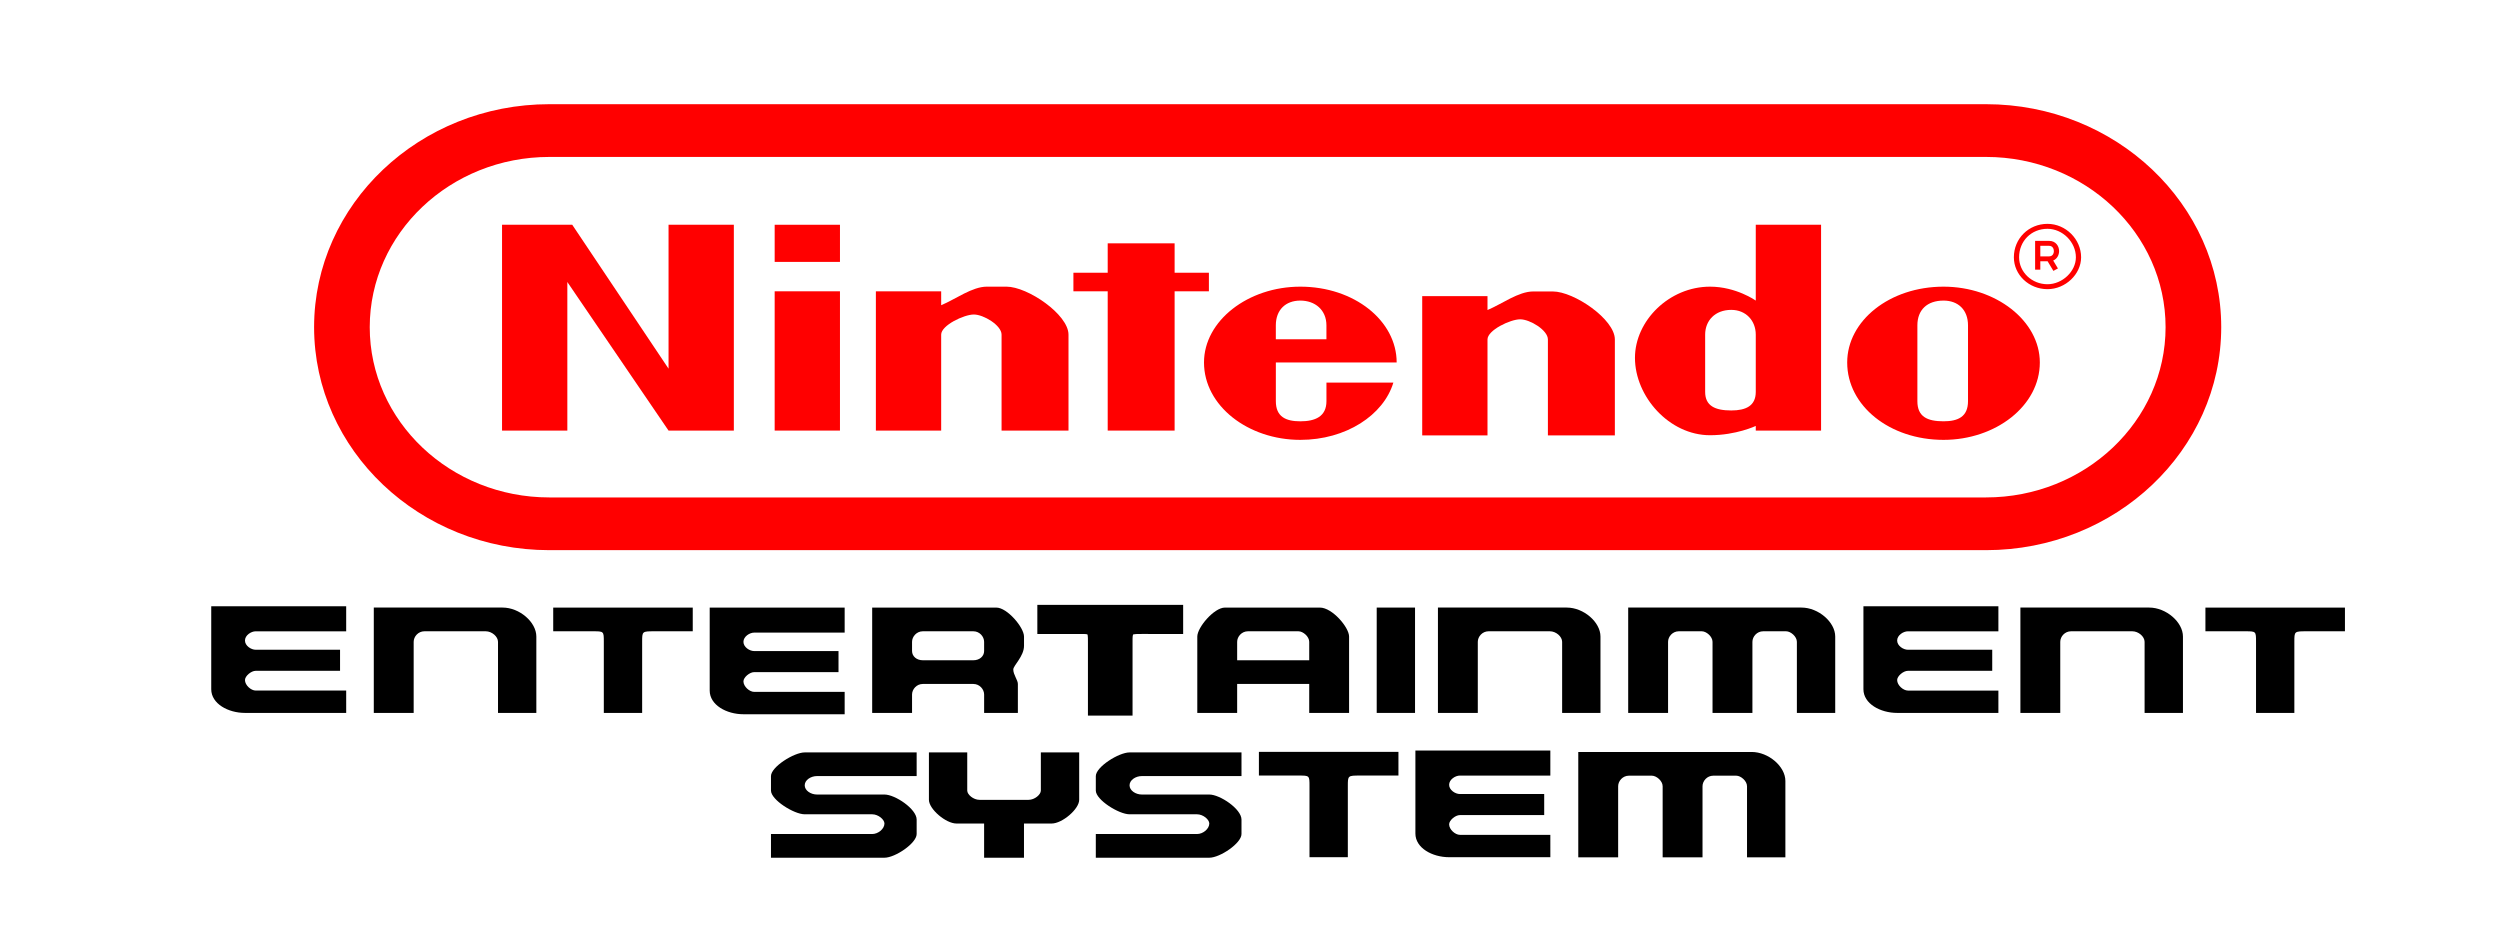 <?xml version="1.0" encoding="UTF-8" standalone="no"?>
<!-- Generator: Adobe Illustrator 13.0.0, SVG Export Plug-In . SVG Version: 6.00 Build 14948)  -->

<svg
   xmlns:osb="http://www.openswatchbook.org/uri/2009/osb"
   xmlns:dc="http://purl.org/dc/elements/1.1/"
   xmlns:cc="http://creativecommons.org/ns#"
   xmlns:rdf="http://www.w3.org/1999/02/22-rdf-syntax-ns#"
   xmlns:svg="http://www.w3.org/2000/svg"
   xmlns="http://www.w3.org/2000/svg"
   xmlns:xlink="http://www.w3.org/1999/xlink"
   xmlns:sodipodi="http://sodipodi.sourceforge.net/DTD/sodipodi-0.dtd"
   xmlns:inkscape="http://www.inkscape.org/namespaces/inkscape"
   version="1.1"
   id="Ebene_1"
   x="0px"
   y="0px"
   width="341.155px"
   height="127.229px"
   viewBox="-0.501 0 341.155 127.229"
   enable-background="new -0.501 0 341.155 127.229"
   xml:space="preserve"
   sodipodi:docname="nes.svg"
   inkscape:version="0.92.4 (5da689c313, 2019-01-14)"><defs
   id="defs126"><linearGradient
     inkscape:collect="always"
     id="linearGradient1043"><stop
       style="stop-color:#000000;stop-opacity:1;"
       offset="0"
       id="stop1039" /><stop
       style="stop-color:#000000;stop-opacity:0;"
       offset="1"
       id="stop1041" /></linearGradient><linearGradient
     id="linearGradient999"
     osb:paint="solid"><stop
       style="stop-color:#000000;stop-opacity:1;"
       offset="0"
       id="stop997" /></linearGradient><linearGradient
     id="linearGradient993"
     osb:paint="solid"><stop
       style="stop-color:#070308;stop-opacity:1;"
       offset="0"
       id="stop991" /></linearGradient><linearGradient
     id="linearGradient943"
     osb:paint="solid"><stop
       style="stop-color:#070308;stop-opacity:1;"
       offset="0"
       id="stop941" /></linearGradient><linearGradient
     inkscape:collect="always"
     xlink:href="#linearGradient999"
     id="linearGradient1001"
     x1="113.911"
     y1="116.343"
     x2="138.868"
     y2="116.343"
     gradientUnits="userSpaceOnUse" /><linearGradient
     inkscape:collect="always"
     xlink:href="#linearGradient999"
     id="linearGradient1003"
     x1="140.515"
     y1="116.341"
     x2="164.744"
     y2="116.341"
     gradientUnits="userSpaceOnUse" /><linearGradient
     inkscape:collect="always"
     xlink:href="#linearGradient999"
     id="linearGradient1005"
     x1="88.731"
     y1="116.341"
     x2="112.955"
     y2="116.341"
     gradientUnits="userSpaceOnUse" /><linearGradient
     inkscape:collect="always"
     xlink:href="#linearGradient999"
     id="linearGradient1007"
     x1="166.516"
     y1="116.239"
     x2="189.761"
     y2="116.239"
     gradientUnits="userSpaceOnUse" /><linearGradient
     inkscape:collect="always"
     xlink:href="#linearGradient999"
     id="linearGradient1009"
     x1="191.466"
     y1="116.12"
     x2="213.98"
     y2="116.12"
     gradientUnits="userSpaceOnUse" /><linearGradient
     inkscape:collect="always"
     xlink:href="#linearGradient999"
     id="linearGradient1011"
     x1="217.355"
     y1="116.594"
     x2="251.36"
     y2="116.594"
     gradientUnits="userSpaceOnUse" /><linearGradient
     inkscape:collect="always"
     xlink:href="#linearGradient999"
     id="linearGradient1013"
     x1="185.294"
     y1="89.45"
     x2="192.406"
     y2="89.45"
     gradientUnits="userSpaceOnUse" /><linearGradient
     inkscape:collect="always"
     xlink:href="#linearGradient999"
     id="linearGradient1015"
     x1="156.694"
     y1="89.453"
     x2="181.891"
     y2="89.453"
     gradientUnits="userSpaceOnUse" /><linearGradient
     inkscape:collect="always"
     xlink:href="#linearGradient999"
     id="linearGradient1017"
     x1="104.866"
     y1="89.454"
     x2="130.069"
     y2="89.454"
     gradientUnits="userSpaceOnUse" /><linearGradient
     inkscape:collect="always"
     xlink:href="#linearGradient999"
     id="linearGradient1019"
     x1="317.409"
     y1="89.453"
     x2="340.653"
     y2="89.453"
     gradientUnits="userSpaceOnUse" /><linearGradient
     inkscape:collect="always"
     xlink:href="#linearGradient999"
     id="linearGradient1021"
     x1="131.695"
     y1="89.451"
     x2="154.941"
     y2="89.451"
     gradientUnits="userSpaceOnUse" /><linearGradient
     inkscape:collect="always"
     xlink:href="#linearGradient999"
     id="linearGradient1023"
     x1="54.017"
     y1="89.451"
     x2="77.263"
     y2="89.451"
     gradientUnits="userSpaceOnUse" /><linearGradient
     inkscape:collect="always"
     xlink:href="#linearGradient999"
     id="linearGradient1025"
     x1="262.889"
     y1="89.332"
     x2="285.406"
     y2="89.332"
     gradientUnits="userSpaceOnUse" /><linearGradient
     inkscape:collect="always"
     xlink:href="#linearGradient999"
     id="linearGradient1027"
     x1="78.964"
     y1="89.576"
     x2="101.478"
     y2="89.576"
     gradientUnits="userSpaceOnUse" /><linearGradient
     inkscape:collect="always"
     xlink:href="#linearGradient999"
     id="linearGradient1029"
     x1="-0.502"
     y1="89.332"
     x2="22.015"
     y2="89.332"
     gradientUnits="userSpaceOnUse" /><linearGradient
     inkscape:collect="always"
     xlink:href="#linearGradient999"
     id="linearGradient1031"
     x1="225.387"
     y1="89.451"
     x2="259.393"
     y2="89.451"
     gradientUnits="userSpaceOnUse" /><linearGradient
     inkscape:collect="always"
     xlink:href="#linearGradient999"
     id="linearGradient1033"
     x1="287.912"
     y1="89.451"
     x2="314.827"
     y2="89.451"
     gradientUnits="userSpaceOnUse" /><linearGradient
     inkscape:collect="always"
     xlink:href="#linearGradient999"
     id="linearGradient1035"
     x1="195.056"
     y1="89.45"
     x2="221.969"
     y2="89.45"
     gradientUnits="userSpaceOnUse" /><linearGradient
     inkscape:collect="always"
     xlink:href="#linearGradient999"
     id="linearGradient1037"
     x1="25.414"
     y1="89.45"
     x2="52.327"
     y2="89.45"
     gradientUnits="userSpaceOnUse" /><linearGradient
     inkscape:collect="always"
     xlink:href="#linearGradient1043"
     id="linearGradient1045"
     x1="113.911"
     y1="116.343"
     x2="138.868"
     y2="116.343"
     gradientUnits="userSpaceOnUse" /><linearGradient
     inkscape:collect="always"
     xlink:href="#linearGradient1043"
     id="linearGradient1047"
     x1="140.515"
     y1="116.341"
     x2="164.744"
     y2="116.341"
     gradientUnits="userSpaceOnUse" /><linearGradient
     inkscape:collect="always"
     xlink:href="#linearGradient1043"
     id="linearGradient1049"
     x1="88.731"
     y1="116.341"
     x2="112.955"
     y2="116.341"
     gradientUnits="userSpaceOnUse" /><linearGradient
     inkscape:collect="always"
     xlink:href="#linearGradient1043"
     id="linearGradient1051"
     x1="166.516"
     y1="116.239"
     x2="189.761"
     y2="116.239"
     gradientUnits="userSpaceOnUse" /><linearGradient
     inkscape:collect="always"
     xlink:href="#linearGradient1043"
     id="linearGradient1053"
     x1="191.466"
     y1="116.12"
     x2="213.98"
     y2="116.12"
     gradientUnits="userSpaceOnUse" /><linearGradient
     inkscape:collect="always"
     xlink:href="#linearGradient1043"
     id="linearGradient1055"
     x1="217.355"
     y1="116.594"
     x2="251.36"
     y2="116.594"
     gradientUnits="userSpaceOnUse" /><linearGradient
     inkscape:collect="always"
     xlink:href="#linearGradient1043"
     id="linearGradient1057"
     x1="185.294"
     y1="89.45"
     x2="192.406"
     y2="89.45"
     gradientUnits="userSpaceOnUse" /><linearGradient
     inkscape:collect="always"
     xlink:href="#linearGradient1043"
     id="linearGradient1059"
     x1="156.694"
     y1="89.453"
     x2="181.891"
     y2="89.453"
     gradientUnits="userSpaceOnUse" /><linearGradient
     inkscape:collect="always"
     xlink:href="#linearGradient1043"
     id="linearGradient1061"
     x1="104.866"
     y1="89.454"
     x2="130.069"
     y2="89.454"
     gradientUnits="userSpaceOnUse" /><linearGradient
     inkscape:collect="always"
     xlink:href="#linearGradient1043"
     id="linearGradient1063"
     x1="317.409"
     y1="89.453"
     x2="340.653"
     y2="89.453"
     gradientUnits="userSpaceOnUse" /><linearGradient
     inkscape:collect="always"
     xlink:href="#linearGradient1043"
     id="linearGradient1065"
     x1="131.695"
     y1="89.451"
     x2="154.941"
     y2="89.451"
     gradientUnits="userSpaceOnUse" /><linearGradient
     inkscape:collect="always"
     xlink:href="#linearGradient1043"
     id="linearGradient1067"
     x1="54.017"
     y1="89.451"
     x2="77.263"
     y2="89.451"
     gradientUnits="userSpaceOnUse" /><linearGradient
     inkscape:collect="always"
     xlink:href="#linearGradient1043"
     id="linearGradient1069"
     x1="262.889"
     y1="89.332"
     x2="285.406"
     y2="89.332"
     gradientUnits="userSpaceOnUse" /><linearGradient
     inkscape:collect="always"
     xlink:href="#linearGradient1043"
     id="linearGradient1071"
     x1="78.964"
     y1="89.576"
     x2="101.478"
     y2="89.576"
     gradientUnits="userSpaceOnUse" /><linearGradient
     inkscape:collect="always"
     xlink:href="#linearGradient1043"
     id="linearGradient1073"
     x1="-0.502"
     y1="89.332"
     x2="22.015"
     y2="89.332"
     gradientUnits="userSpaceOnUse" /><linearGradient
     inkscape:collect="always"
     xlink:href="#linearGradient1043"
     id="linearGradient1075"
     x1="225.387"
     y1="89.451"
     x2="259.393"
     y2="89.451"
     gradientUnits="userSpaceOnUse" /><linearGradient
     inkscape:collect="always"
     xlink:href="#linearGradient1043"
     id="linearGradient1077"
     x1="287.912"
     y1="89.451"
     x2="314.827"
     y2="89.451"
     gradientUnits="userSpaceOnUse" /><linearGradient
     inkscape:collect="always"
     xlink:href="#linearGradient1043"
     id="linearGradient1079"
     x1="195.056"
     y1="89.45"
     x2="221.969"
     y2="89.45"
     gradientUnits="userSpaceOnUse" /><linearGradient
     inkscape:collect="always"
     xlink:href="#linearGradient1043"
     id="linearGradient1081"
     x1="25.414"
     y1="89.45"
     x2="52.327"
     y2="89.45"
     gradientUnits="userSpaceOnUse" /></defs><sodipodi:namedview
   pagecolor="#ffffff"
   bordercolor="#666666"
   borderopacity="1"
   objecttolerance="10"
   gridtolerance="10"
   guidetolerance="10"
   inkscape:pageopacity="0"
   inkscape:pageshadow="2"
   inkscape:window-width="640"
   inkscape:window-height="480"
   id="namedview124"
   showgrid="false"
   inkscape:zoom="1.4798969"
   inkscape:cx="44.040075"
   inkscape:cy="-89.732446"
   inkscape:current-layer="g95" />
<path
   d="M 270.512,75.076 H 74.462 c -17.699,0 -32.101,-13.651 -32.101,-30.43 0,-16.779 14.403,-30.428 32.101,-30.428 H 270.51 c 17.702,0 32.102,13.65 32.102,30.429 -9.1e-4,16.778 -14.399,30.429 -32.1,30.429 z M 74.462,21.416 c -13.513,0 -24.508,10.421 -24.508,23.233 0,12.809 10.994,23.232 24.508,23.232 H 270.51 c 13.511,0 24.509,-10.422 24.509,-23.232 0,-12.811 -10.996,-23.233 -24.509,-23.233 z"
   id="path2"
   inkscape:connector-curvature="0"
   style="fill:#ff0000;stroke-width:0.887" />
<path
   d="M 99.641,58.758 V 30.671 H 90.73 V 50.31 L 77.587,30.671 h -9.579 v 28.087 h 8.911 V 38.485 L 90.729,58.758 Z"
   id="path4"
   inkscape:connector-curvature="0"
   style="fill:#ff0000;stroke-width:0.887" />
<path
   d="M 114.122,58.758 V 39.752 h -8.91 v 19.006 z"
   id="path6"
   inkscape:connector-curvature="0"
   style="fill:#ff0000;stroke-width:0.887" />
<path
   d="m 114.122,35.739 v -5.068 h -8.91 v 5.068 z"
   id="path8"
   inkscape:connector-curvature="0"
   style="fill:#ff0000;stroke-width:0.887" />
<path
   id="_x33_162"
   d="M 145.308,58.758 V 45.663 c 0,-2.745 -5.569,-6.546 -8.464,-6.546 h -2.674 c -2.004,0 -4.233,1.69 -6.237,2.534 v -1.9 h -8.911 v 19.006 h 8.911 V 45.663 c 0,-1.267 3.118,-2.745 4.456,-2.745 1.337,0 3.786,1.478 3.786,2.745 v 13.094 z"
   inkscape:connector-curvature="0"
   style="fill:#ff0000;stroke-width:0.887" />
<path
   id="_x33_162_1_"
   d="M 219.866,59.412 V 46.319 c 0,-2.746 -5.567,-6.546 -8.468,-6.546 h -2.672 c -2.006,0 -4.234,1.69 -6.24,2.534 v -1.9 h -8.909 v 19.006 h 8.909 V 46.319 c 0,-1.266 3.12,-2.746 4.457,-2.746 1.337,0 3.785,1.48 3.785,2.746 v 13.093 z"
   inkscape:connector-curvature="0"
   style="fill:#ff0000;stroke-width:0.887" />
<path
   d="M 159.789,58.758 V 39.752 h 4.678 v -2.534 h -4.678 v -4.012 h -9.131 v 4.012 h -4.679 v 2.534 h 4.679 v 19.006 z"
   id="path12"
   inkscape:connector-curvature="0"
   style="fill:#ff0000;stroke-width:0.887" />
<path
   d="m 176.941,39.118 c -7.128,0 -13.142,4.646 -13.142,10.348 0,5.914 6.014,10.559 13.142,10.559 6.238,0 11.362,-3.378 12.699,-7.813 h -9.131 v 2.534 c 0,2.112 -1.557,2.747 -3.563,2.747 -2.005,0 -3.342,-0.634 -3.342,-2.747 V 49.467 h 16.487 c -0.004,-5.702 -5.795,-10.349 -13.149,-10.349 z m 0,1.9 c 2.006,0 3.565,1.267 3.565,3.379 v 1.9 h -6.905 v -1.9 c 0,-2.112 1.337,-3.379 3.341,-3.379 z"
   id="path14"
   inkscape:connector-curvature="0"
   style="fill:#ff0000;stroke-width:0.887" />
<path
   d="m 264.716,39.118 c -7.353,0 -13.145,4.646 -13.145,10.348 0,5.914 5.79,10.559 13.145,10.559 7.124,0 13.142,-4.645 13.142,-10.559 -0.004,-5.701 -6.017,-10.348 -13.142,-10.348 z m 0,1.9 c 2,0 3.341,1.267 3.341,3.379 V 54.745 c 0,2.111 -1.34,2.746 -3.341,2.746 -2.227,0 -3.567,-0.634 -3.567,-2.746 V 44.398 c -0.002,-2.112 1.337,-3.379 3.567,-3.379 z"
   id="path16"
   inkscape:connector-curvature="0"
   style="fill:#ff0000;stroke-width:0.887" />
<path
   d="M 239.095,30.671 V 41.018 c 0,0 -2.675,-1.9 -6.24,-1.9 -5.569,0 -10.246,4.646 -10.246,9.715 0,5.28 4.679,10.559 10.246,10.559 3.565,0 6.24,-1.267 6.24,-1.267 v 0.632 h 8.911 v -28.087 z m -3.342,11.615 c 2.004,0 3.342,1.479 3.342,3.379 v 7.813 c 0,1.901 -1.339,2.534 -3.342,2.534 -2.226,0 -3.565,-0.632 -3.565,-2.534 v -7.813 c 0,-1.9 1.339,-3.379 3.565,-3.379 z"
   id="path18"
   inkscape:connector-curvature="0"
   style="fill:#ff0000;stroke-width:0.887" />
<g
   id="g22"
   transform="matrix(0.911,0,0,0.864,17.441,14.217)">
	<path
   d="m 287.006,29.216 c -2.774,0 -5.036,-2.258 -5.036,-5.035 0,-2.959 2.213,-5.28 5.036,-5.28 2.729,0 5.036,2.417 5.036,5.28 0,2.681 -2.35,5.035 -5.036,5.035 z m 0,-9.533 c -2.427,0 -4.253,1.934 -4.253,4.5 0,2.344 1.908,4.254 4.253,4.254 2.229,0 4.254,-2.028 4.254,-4.254 0,-2.399 -1.984,-4.5 -4.254,-4.5 z m 0.884,6.647 -0.863,-1.515 h -1.096 v 1.321 h -0.779 V 21.59 h 2.104 c 0.979,0 1.488,0.813 1.488,1.613 0,0.615 -0.303,1.238 -0.885,1.492 l 0.711,1.248 z m -1.959,-2.294 h 1.321 c 0.22,0 0.396,-0.079 0.521,-0.235 0.119,-0.149 0.188,-0.368 0.188,-0.597 0,-0.311 -0.151,-0.832 -0.709,-0.832 h -1.321 z"
   id="path20"
   inkscape:connector-curvature="0"
   style="fill:#ff0000" />
</g>
<g
   id="g27"
   style="fill:#000000;fill-opacity:1;stroke:none;stroke-opacity:1"
   transform="matrix(0.856,0,0,0.735,28.325,24.351)">
	<path
   id="_x32_399_1_"
   d="m 51.827,99.231 v -14.18 c 0,-2.688 -2.689,-5.379 -5.378,-5.379 H 25.914 v 19.56 h 6.357 v -13.2 c 0,-0.979 0.732,-1.957 1.711,-1.957 h 9.777 c 0.979,0 1.957,0.979 1.957,1.957 v 13.199 z"
   inkscape:connector-curvature="0"
   style="fill:#000000;fill-opacity:1;stroke:none;stroke-opacity:1" />
	
</g>
<g
   id="g32"
   style="fill:#000000;fill-opacity:1;stroke:none;stroke-opacity:1"
   transform="matrix(0.856,0,0,0.735,28.325,24.351)">
	<path
   id="_x32_399_2_"
   d="m 221.469,99.231 v -14.18 c 0,-2.688 -2.688,-5.379 -5.376,-5.379 h -20.535 v 19.56 h 6.354 v -13.2 c 0,-0.979 0.736,-1.957 1.713,-1.957 h 9.779 c 0.979,0 1.953,0.979 1.953,1.957 v 13.199 z"
   inkscape:connector-curvature="0"
   style="fill:#000000;fill-opacity:1;stroke:none;stroke-opacity:1" />
	
</g>
<g
   id="g37"
   style="fill:#000000;fill-opacity:1;stroke:none;stroke-opacity:1"
   transform="matrix(0.856,0,0,0.735,28.325,24.351)">
	<path
   id="_x32_399_3_"
   d="m 314.327,99.231 v -14.18 c 0,-2.688 -2.688,-5.379 -5.379,-5.379 h -20.535 v 19.56 h 6.354 v -13.2 c 0,-0.979 0.732,-1.957 1.715,-1.957 h 9.775 c 0.979,0 1.955,0.979 1.955,1.957 v 13.199 z"
   inkscape:connector-curvature="0"
   style="fill:#000000;fill-opacity:1;stroke:none;stroke-opacity:1" />
	
</g>
<g
   id="g42"
   style="fill:#000000;fill-opacity:1;stroke:none;stroke-opacity:1"
   transform="matrix(0.856,0,0,0.735,28.325,24.351)">
	<path
   id="_x33_177_1_"
   d="m 258.892,99.231 v -14.18 c 0,-2.688 -2.688,-5.379 -5.379,-5.379 h -27.625 v 19.56 h 6.357 v -13.2 c 0,-0.979 0.73,-1.957 1.709,-1.957 h 3.668 c 0.734,0 1.712,0.979 1.712,1.957 v 13.199 h 6.358 V 86.032 c 0,-0.979 0.73,-1.957 1.709,-1.957 h 3.668 c 0.732,0 1.711,0.979 1.711,1.957 v 13.199 z"
   inkscape:connector-curvature="0"
   style="fill:#000000;fill-opacity:1;stroke:none;stroke-opacity:1" />
	
</g>
<g
   id="g47"
   style="fill:#000000;fill-opacity:1;stroke:none;stroke-opacity:1"
   transform="matrix(0.856,0,0,0.735,28.325,24.351)">
	<path
   id="_x33_181_1_"
   d="M 21.514,99.231 H 5.379 C 2.691,99.231 0,97.521 0,94.833 v -15.4 h 21.513 v 4.646 H 7.089 c -0.732,0 -1.711,0.733 -1.711,1.712 0,0.979 0.979,1.712 1.711,1.712 h 13.446 v 3.911 H 7.089 c -0.732,0 -1.711,0.979 -1.711,1.712 0,0.979 0.979,1.955 1.711,1.955 h 14.424 z"
   inkscape:connector-curvature="0"
   style="fill:#000000;fill-opacity:1;stroke:none;stroke-opacity:1" />
	
</g>
<g
   id="g52"
   style="fill:#000000;fill-opacity:1;stroke:none;stroke-opacity:1"
   transform="matrix(0.856,0,0,0.735,28.325,24.351)">
	<path
   id="_x33_181_2_"
   d="M 100.979,99.478 H 84.843 c -2.688,0 -5.379,-1.711 -5.379,-4.397 V 79.677 h 21.515 v 4.645 H 86.553 c -0.731,0 -1.71,0.734 -1.71,1.715 0,0.981 0.979,1.711 1.71,1.711 h 13.446 v 3.91 H 86.553 c -0.731,0 -1.71,0.979 -1.71,1.714 0,0.979 0.979,1.954 1.71,1.954 h 14.426 z"
   inkscape:connector-curvature="0"
   style="fill:#000000;fill-opacity:1;stroke:none;stroke-opacity:1" />
	
</g>
<g
   id="g57"
   style="fill:#000000;fill-opacity:1;stroke:none;stroke-opacity:1"
   transform="matrix(0.856,0,0,0.735,28.325,24.351)">
	<path
   id="_x33_181_3_"
   d="M 284.907,99.231 H 268.77 c -2.688,0 -5.381,-1.711 -5.381,-4.398 v -15.4 h 21.516 v 4.646 h -14.424 c -0.732,0 -1.715,0.733 -1.715,1.712 0,0.979 0.979,1.712 1.715,1.712 h 13.442 v 3.911 h -13.442 c -0.732,0 -1.715,0.979 -1.715,1.712 0,0.979 0.979,1.955 1.715,1.955 h 14.424 v 4.153 h 0.002 z"
   inkscape:connector-curvature="0"
   style="fill:#000000;fill-opacity:1;stroke:none;stroke-opacity:1" />
	
</g>
<g
   id="g62"
   style="fill:#000000;fill-opacity:1;stroke:none;stroke-opacity:1"
   transform="matrix(0.856,0,0,0.735,28.325,24.351)">
	<path
   id="_x32_391_1_"
   d="m 54.517,79.675 v 4.4 h 6.355 c 1.712,0 1.712,0 1.712,1.957 v 13.199 h 6.111 V 86.032 c 0,-1.957 0,-1.957 1.956,-1.957 h 6.111 v -4.4 z"
   inkscape:connector-curvature="0"
   style="fill:#000000;fill-opacity:1;stroke:none;stroke-opacity:1" />
	
</g>
<g
   id="g67"
   style="fill:#000000;fill-opacity:1;stroke:none;stroke-opacity:1"
   transform="matrix(0.856,0,0,0.735,28.325,24.351)">
	<path
   id="_x32_391_2_"
   d="m 132.197,79.675 v 4.4 h 6.355 c 1.71,0 1.71,0 1.71,1.957 v 13.199 h 6.112 V 86.032 c 0,-1.957 0,-1.957 1.957,-1.957 h 6.112 v -4.4 z"
   inkscape:connector-curvature="0"
   style="fill:#000000;fill-opacity:1;stroke:none;stroke-opacity:1" />
	<path
   d="M 139.761,99.73 V 86.031 c 0,-0.55 -0.002,-0.938 -0.033,-1.163 v 0 c -0.035,-0.221 -0.056,-0.217 -0.056,-0.219 v 0 c 0,-0.002 -0.054,-0.031 -0.196,-0.048 v 0 c -0.186,-0.026 -0.498,-0.028 -0.925,-0.026 v 0 h -6.856 v -4.9 -0.502 h 23.246 v 5.402 l -6.61,-0.002 c -0.731,-0.005 -1.183,0.019 -1.311,0.074 v 0 c -0.081,0.058 -0.045,-0.063 -0.12,0.308 v 0 c -0.024,0.227 -0.026,0.589 -0.026,1.076 v 0 13.699 z m -7.064,-16.157 h 5.854 c 0.834,0.027 1.361,-0.082 1.873,0.417 v 0 c 0.409,0.546 0.312,1.065 0.336,2.041 v 0 12.697 h 5.113 V 86.031 c 0.027,-0.967 -0.079,-1.519 0.39,-2.065 v 0 c 0.549,-0.471 1.101,-0.365 2.067,-0.393 v 0 h 5.611 v -3.398 h -21.245 v 3.398 z m -0.5,-3.398 v -0.5 z"
   id="path65"
   inkscape:connector-curvature="0"
   style="fill:#000000;fill-opacity:1;stroke:none;stroke-opacity:1" />
</g>
<g
   id="g72"
   style="fill:#000000;fill-opacity:1;stroke:none;stroke-opacity:1"
   transform="matrix(0.856,0,0,0.735,28.325,24.351)">
	<path
   id="_x32_391_3_"
   d="m 317.909,79.675 v 4.4 h 6.354 c 1.713,0 1.713,0 1.713,1.957 v 13.199 h 6.11 V 86.032 c 0,-1.957 0,-1.957 1.955,-1.957 h 6.111 v -4.4 z"
   inkscape:connector-curvature="0"
   style="fill:#000000;fill-opacity:1;stroke:none;stroke-opacity:1" />
	
</g>
<g
   id="g78"
   style="fill:#000000;fill-opacity:1;stroke:none;stroke-opacity:1"
   transform="matrix(0.856,0,0,0.735,28.325,24.351)">
	<path
   d="m 105.366,79.675 v 19.559 h 6.356 v -3.42 c 0,-0.979 0.733,-1.959 1.711,-1.959 h 8.068 c 0.979,0 1.711,0.979 1.711,1.959 v 3.42 h 5.379 v -5.379 c 0,-0.73 -0.732,-1.709 -0.732,-2.688 0,-0.73 1.711,-2.441 1.711,-4.396 v -1.713 c 0,-1.714 -2.689,-5.381 -4.4,-5.381 z m 8.067,4.4 h 8.068 c 0.979,0 1.71,0.979 1.71,1.957 v 1.71 c 0,0.979 -0.732,1.713 -1.71,1.713 h -8.068 c -0.978,0 -1.711,-0.733 -1.711,-1.713 v -1.71 c 0.001,-0.976 0.733,-1.957 1.711,-1.957 z"
   id="path74"
   inkscape:connector-curvature="0"
   style="fill:#000000;fill-opacity:1;stroke:none;stroke-opacity:1" />
	
</g>
<g
   id="g84"
   style="fill:#000000;fill-opacity:1;stroke:none;stroke-opacity:1"
   transform="matrix(0.856,0,0,0.735,28.325,24.351)">
	<path
   d="m 161.594,79.675 c -1.712,0 -4.399,3.667 -4.399,5.381 v 14.178 h 6.354 v -5.379 h 11.489 v 5.379 h 6.355 V 85.056 c 0,-1.714 -2.688,-5.381 -4.646,-5.381 z m 3.667,4.4 h 8.066 c 0.73,0 1.711,0.979 1.711,1.957 v 3.422 h -11.489 v -3.422 c 0,-0.976 0.734,-1.957 1.712,-1.957 z"
   id="path80"
   inkscape:connector-curvature="0"
   style="fill:#000000;fill-opacity:1;stroke:none;stroke-opacity:1" />
	
</g>
<g
   id="g90"
   style="fill:#000000;fill-opacity:1;stroke:none;stroke-opacity:1"
   transform="matrix(0.856,0,0,0.735,28.325,24.351)">
	<path
   d="M 191.907,99.231 V 79.673 h -6.11 v 19.559 h 6.11 z"
   id="path86"
   inkscape:connector-curvature="0"
   style="fill:#000000;fill-opacity:1;stroke:none;stroke-opacity:1" />
	
</g>
<g
   id="g95"
   style="fill:#000000;fill-opacity:1;stroke:#000000;stroke-opacity:1"
   transform="matrix(0.99,0,0,0.98,1.995,1.562)">
	<path
   id="_x33_177_2_"
   d="m 243.577,117.789 v -10.638 c 0,-2.017 -2.326,-4.035 -4.654,-4.035 h -23.893 v 14.673 h 5.496 v -9.903 c 0,-0.734 0.633,-1.468 1.479,-1.468 h 3.172 c 0.635,0 1.483,0.734 1.483,1.468 v 9.902 h 5.496 v -9.902 c 0,-0.734 0.631,-1.468 1.478,-1.468 h 3.173 c 0.633,0 1.483,0.734 1.483,1.468 v 9.902 h 5.286 z"
   inkscape:connector-curvature="0"
   style="fill:#000000;fill-opacity:1;stroke:none;stroke-width:0.806;stroke-opacity:1" />
	
</g>
<g
   id="g100"
   style="fill:#000000;fill-opacity:1;stroke:none;stroke-opacity:1"
   transform="matrix(0.856,0,0,0.735,28.325,24.351)">
	<path
   id="_x33_181_4_"
   d="m 213.479,126.021 h -16.137 c -2.688,0 -5.377,-1.713 -5.377,-4.397 V 106.22 h 21.512 v 4.646 h -14.422 c -0.732,0 -1.713,0.732 -1.713,1.711 0,0.979 0.979,1.712 1.713,1.712 h 13.443 v 3.911 h -13.443 c -0.732,0 -1.713,0.979 -1.713,1.713 0,0.979 0.979,1.954 1.713,1.954 h 14.422 z"
   inkscape:connector-curvature="0"
   style="fill:#000000;fill-opacity:1;stroke:none;stroke-opacity:1" />
	
</g>
<g
   id="g105"
   style="fill:#000000;fill-opacity:1;stroke:none;stroke-opacity:1"
   transform="matrix(0.856,0,0,0.735,28.325,24.351)">
	<path
   id="_x32_391_4_"
   d="m 167.017,106.462 v 4.398 h 6.355 c 1.711,0 1.711,0 1.711,1.957 v 13.199 h 6.111 v -13.199 c 0,-1.957 0,-1.957 1.959,-1.957 h 6.109 v -4.398 z"
   inkscape:connector-curvature="0"
   style="fill:#000000;fill-opacity:1;stroke:none;stroke-opacity:1" />
	
</g>
<g
   id="g110"
   style="fill:#000000;fill-opacity:1;stroke:none;stroke-opacity:1"
   transform="matrix(0.856,0,0,0.735,28.325,24.351)">
	<path
   id="_x33_187_1_"
   d="m 94.611,106.565 c -1.712,0 -5.379,2.689 -5.379,4.397 v 2.69 c 0,1.713 3.667,4.4 5.379,4.4 h 10.756 c 0.978,0 1.956,0.979 1.956,1.711 0,0.978 -0.979,1.954 -1.956,1.954 H 89.232 v 4.399 h 18.09 c 1.712,0 5.134,-2.688 5.134,-4.399 v -2.688 c 0,-1.957 -3.422,-4.646 -5.134,-4.646 H 96.566 c -0.979,0 -1.955,-0.733 -1.955,-1.713 0,-0.978 0.977,-1.713 1.955,-1.713 h 15.89 V 106.56 H 94.611 Z"
   inkscape:connector-curvature="0"
   style="fill:#000000;fill-opacity:1;stroke:none;stroke-opacity:1" />
	
</g>
<g
   id="g115"
   style="fill:#000000;fill-opacity:1;stroke:none;stroke-opacity:1"
   transform="matrix(0.856,0,0,0.735,28.325,24.351)">
	<path
   id="_x33_187_2_"
   d="m 146.397,106.565 c -1.713,0 -5.38,2.689 -5.38,4.397 v 2.69 c 0,1.713 3.667,4.4 5.38,4.4 h 10.756 c 0.978,0 1.956,0.979 1.956,1.711 0,0.978 -0.979,1.954 -1.956,1.954 h -16.136 v 4.399 h 18.091 c 1.712,0 5.134,-2.688 5.134,-4.399 v -2.688 c 0,-1.957 -3.422,-4.646 -5.134,-4.646 h -10.757 c -0.978,0 -1.955,-0.733 -1.955,-1.713 0,-0.978 0.978,-1.713 1.955,-1.713 h 15.891 v -4.397 h -17.845 z"
   inkscape:connector-curvature="0"
   style="fill:#000000;fill-opacity:1;stroke:none;stroke-opacity:1" />
	
</g>
<g
   id="g121"
   style="fill:#000000;fill-opacity:1;stroke:none;stroke-opacity:1"
   transform="matrix(0.856,0,0,0.735,28.325,24.351)">
	<path
   d="m 114.412,106.565 v 8.804 c 0,1.71 2.688,4.399 4.4,4.399 h 4.398 v 6.354 h 6.357 v -6.354 h 4.4 c 1.71,0 4.4,-2.689 4.4,-4.399 v -8.804 h -6.112 v 7.092 c 0,0.732 -0.978,1.712 -1.956,1.712 h -7.822 c -0.979,0 -1.956,-0.979 -1.956,-1.712 v -7.092 z"
   id="path117"
   inkscape:connector-curvature="0"
   style="fill:#000000;fill-opacity:1;stroke:none;stroke-opacity:1" />
	
</g>
</svg>